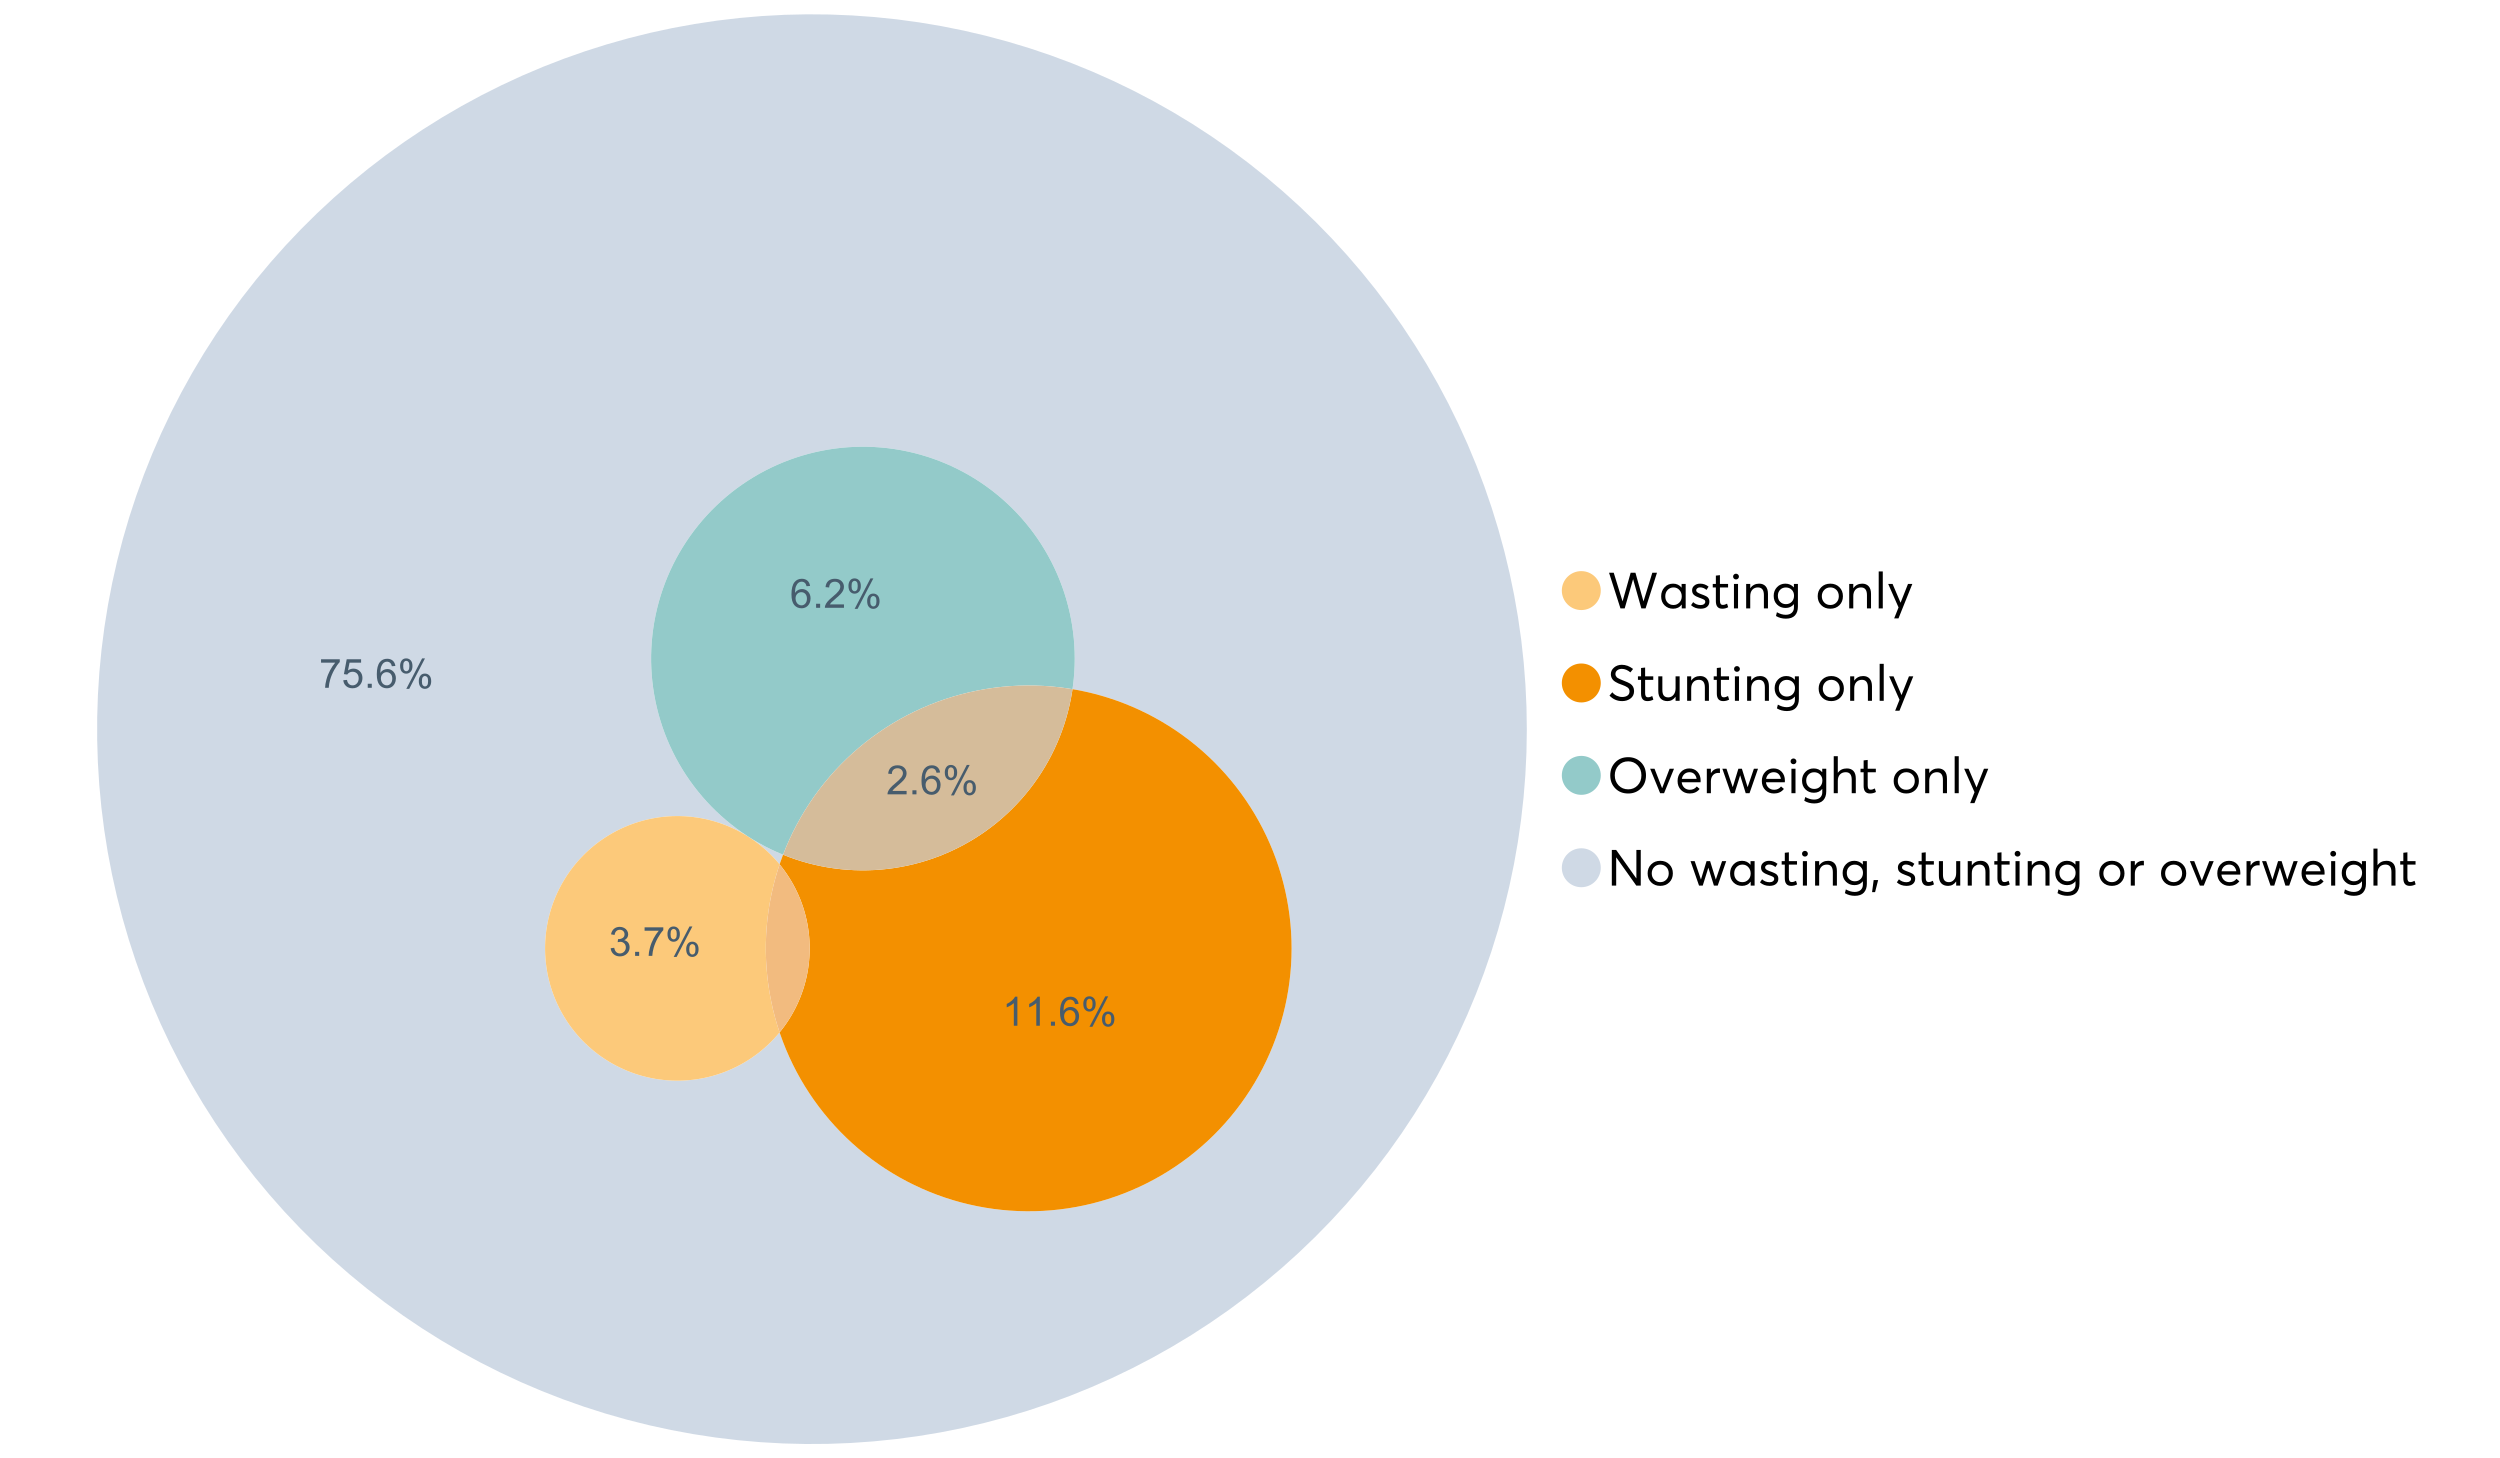 <?xml version="1.0" encoding="UTF-8"?>
<svg xmlns="http://www.w3.org/2000/svg" xmlns:xlink="http://www.w3.org/1999/xlink" width="1234.286pt" height="720pt" viewBox="0 0 1234.286 720" version="1.1">
<defs>
<g>
<symbol overflow="visible" id="glyph0-0">
<path style="stroke:none;" d="M 22.227 -17.613 L 24.531 -17.613 L 18.902 0 L 16.816 0 L 12.75 -14.438 L 12.727 -14.438 L 8.582 0 L 6.5 0 L 0.867 -17.613 L 3.176 -17.613 L 7.516 -3.547 L 7.566 -3.547 L 11.535 -17.613 L 13.891 -17.613 L 17.859 -3.496 L 17.887 -3.496 Z M 22.227 -17.613 "/>
</symbol>
<symbol overflow="visible" id="glyph0-1">
<path style="stroke:none;" d="M 11.285 -12.082 L 13.297 -12.082 L 13.297 0 L 11.359 0 L 11.359 -1.91 L 11.336 -1.91 C 10.309 -0.539 8.902 0.145 7.121 0.148 C 5.41 0.145 3.996 -0.414 2.875 -1.539 C 1.75 -2.66 1.188 -4.133 1.191 -5.953 C 1.188 -7.738 1.746 -9.23 2.863 -10.43 C 3.977 -11.629 5.387 -12.227 7.094 -12.23 C 8.812 -12.227 10.203 -11.574 11.262 -10.27 L 11.285 -10.27 Z M 7.293 -1.688 C 8.414 -1.688 9.371 -2.086 10.168 -2.891 C 10.957 -3.688 11.355 -4.711 11.359 -5.953 C 11.355 -7.191 10.973 -8.234 10.207 -9.09 C 9.438 -9.938 8.473 -10.363 7.316 -10.367 C 6.156 -10.363 5.184 -9.957 4.402 -9.141 C 3.613 -8.32 3.223 -7.258 3.227 -5.953 C 3.223 -4.711 3.598 -3.688 4.352 -2.891 C 5.102 -2.086 6.082 -1.688 7.293 -1.688 Z M 7.293 -1.688 "/>
</symbol>
<symbol overflow="visible" id="glyph0-2">
<path style="stroke:none;" d="M 5.605 0.148 C 3.734 0.145 2.156 -0.43 0.867 -1.586 L 1.91 -3.102 C 2.949 -2.137 4.18 -1.656 5.605 -1.66 C 6.297 -1.656 6.852 -1.816 7.266 -2.133 C 7.68 -2.445 7.887 -2.824 7.887 -3.273 C 7.887 -3.734 7.684 -4.086 7.277 -4.328 C 6.871 -4.566 6.164 -4.859 5.16 -5.211 C 5.09 -5.223 5.039 -5.238 5.012 -5.258 C 3.832 -5.668 2.938 -6.141 2.32 -6.672 C 1.699 -7.199 1.387 -7.969 1.391 -8.98 C 1.387 -9.902 1.762 -10.676 2.516 -11.297 C 3.266 -11.918 4.223 -12.227 5.383 -12.23 C 6.918 -12.227 8.297 -11.73 9.523 -10.742 L 8.484 -9.152 C 7.523 -9.98 6.457 -10.395 5.285 -10.395 C 4.801 -10.395 4.367 -10.262 3.992 -9.996 C 3.609 -9.73 3.422 -9.391 3.422 -8.98 C 3.422 -8.547 3.605 -8.199 3.98 -7.938 C 4.348 -7.668 4.926 -7.387 5.707 -7.094 C 5.836 -7.043 6.078 -6.953 6.434 -6.82 C 6.789 -6.688 7.023 -6.594 7.141 -6.547 C 7.254 -6.492 7.453 -6.406 7.738 -6.285 C 8.016 -6.16 8.207 -6.07 8.309 -6.016 C 8.406 -5.957 8.559 -5.863 8.766 -5.73 C 8.973 -5.598 9.113 -5.48 9.188 -5.383 C 9.262 -5.281 9.359 -5.148 9.488 -4.984 C 9.609 -4.816 9.699 -4.656 9.75 -4.5 C 9.797 -4.344 9.836 -4.16 9.871 -3.953 C 9.902 -3.746 9.918 -3.527 9.922 -3.301 C 9.918 -2.305 9.547 -1.484 8.805 -0.832 C 8.059 -0.18 6.992 0.145 5.605 0.148 Z M 5.605 0.148 "/>
</symbol>
<symbol overflow="visible" id="glyph0-3">
<path style="stroke:none;" d="M 5.332 0.148 C 3.23 0.145 2.18 -1.102 2.184 -3.598 L 2.184 -10.344 L 0.645 -10.344 L 0.645 -12.082 L 2.184 -12.082 L 2.184 -16.199 L 4.191 -16.422 L 4.191 -12.082 L 8.211 -12.082 L 8.211 -10.344 L 4.191 -10.344 L 4.191 -3.895 C 4.188 -3.148 4.301 -2.602 4.527 -2.258 C 4.75 -1.906 5.133 -1.734 5.68 -1.738 C 6.305 -1.734 6.984 -1.941 7.715 -2.355 L 8.262 -0.594 C 7.367 -0.098 6.391 0.145 5.332 0.148 Z M 5.332 0.148 "/>
</symbol>
<symbol overflow="visible" id="glyph0-4">
<path style="stroke:none;" d="M 3.102 -14.312 C 2.684 -14.309 2.34 -14.445 2.07 -14.723 C 1.793 -14.992 1.656 -15.328 1.66 -15.727 C 1.656 -16.121 1.793 -16.453 2.07 -16.73 C 2.34 -17 2.684 -17.137 3.102 -17.141 C 3.492 -17.137 3.832 -16.996 4.117 -16.719 C 4.395 -16.434 4.535 -16.105 4.539 -15.727 C 4.535 -15.328 4.395 -14.992 4.117 -14.723 C 3.832 -14.445 3.492 -14.309 3.102 -14.312 Z M 2.082 0 L 2.082 -12.082 L 4.094 -12.082 L 4.094 0 Z M 2.082 0 "/>
</symbol>
<symbol overflow="visible" id="glyph0-5">
<path style="stroke:none;" d="M 8.336 -12.23 C 9.672 -12.227 10.73 -11.801 11.508 -10.953 C 12.285 -10.098 12.672 -8.836 12.676 -7.168 L 12.676 0 L 10.668 0 L 10.668 -6.598 C 10.664 -9.109 9.68 -10.363 7.715 -10.367 C 6.555 -10.363 5.633 -9.98 4.945 -9.215 C 4.258 -8.445 3.914 -7.383 3.918 -6.027 L 3.918 0 L 1.91 0 L 1.91 -12.082 L 3.918 -12.082 L 3.918 -9.973 L 3.945 -9.973 C 5 -11.477 6.465 -12.227 8.336 -12.23 Z M 8.336 -12.23 "/>
</symbol>
<symbol overflow="visible" id="glyph0-6">
<path style="stroke:none;" d="M 11.09 -12.082 L 13.074 -12.082 L 13.074 -0.918 C 13.07 0.934 12.586 2.391 11.621 3.457 C 10.652 4.523 9.16 5.055 7.145 5.059 C 5.32 5.055 3.684 4.617 2.234 3.746 L 2.703 1.887 C 4.203 2.727 5.652 3.145 7.043 3.148 C 8.348 3.145 9.352 2.812 10.059 2.145 C 10.758 1.473 11.109 0.625 11.113 -0.398 L 11.113 -2.082 L 11.062 -2.082 C 10.055 -0.84 8.688 -0.223 6.969 -0.223 C 5.312 -0.223 3.926 -0.773 2.801 -1.883 C 1.676 -2.988 1.113 -4.43 1.117 -6.203 C 1.113 -7.918 1.664 -9.352 2.766 -10.504 C 3.863 -11.652 5.23 -12.227 6.871 -12.23 C 8.57 -12.227 9.961 -11.617 11.039 -10.395 L 11.09 -10.395 Z M 7.121 -2.109 C 8.324 -2.109 9.301 -2.5 10.047 -3.285 C 10.789 -4.07 11.16 -5.074 11.164 -6.301 C 11.16 -7.488 10.777 -8.461 10.008 -9.215 C 9.238 -9.965 8.273 -10.34 7.121 -10.344 C 5.973 -10.34 5.031 -9.957 4.289 -9.188 C 3.547 -8.418 3.176 -7.445 3.176 -6.277 C 3.176 -5.016 3.555 -4.008 4.316 -3.25 C 5.074 -2.488 6.008 -2.109 7.121 -2.109 Z M 7.121 -2.109 "/>
</symbol>
<symbol overflow="visible" id="glyph0-7">
<path style="stroke:none;" d=""/>
</symbol>
<symbol overflow="visible" id="glyph0-8">
<path style="stroke:none;" d="M 7.418 0.148 C 5.562 0.145 4.055 -0.438 2.898 -1.613 C 1.738 -2.785 1.16 -4.258 1.164 -6.027 C 1.16 -7.797 1.738 -9.273 2.898 -10.457 C 4.055 -11.637 5.562 -12.227 7.418 -12.23 C 9.203 -12.227 10.68 -11.648 11.855 -10.492 C 13.027 -9.332 13.617 -7.844 13.617 -6.027 C 13.617 -4.207 13.027 -2.723 11.855 -1.574 C 10.68 -0.426 9.203 0.145 7.418 0.148 Z M 7.418 -1.688 C 8.59 -1.688 9.578 -2.094 10.383 -2.914 C 11.184 -3.727 11.582 -4.766 11.586 -6.027 C 11.582 -7.297 11.188 -8.34 10.395 -9.152 C 9.598 -9.961 8.605 -10.363 7.418 -10.367 C 6.176 -10.363 5.16 -9.945 4.375 -9.113 C 3.59 -8.277 3.199 -7.25 3.199 -6.027 C 3.199 -4.801 3.59 -3.77 4.375 -2.938 C 5.16 -2.102 6.176 -1.688 7.418 -1.688 Z M 7.418 -1.688 "/>
</symbol>
<symbol overflow="visible" id="glyph0-9">
<path style="stroke:none;" d="M 2.082 0 L 2.082 -18.258 L 4.094 -18.258 L 4.094 0 Z M 2.082 0 "/>
</symbol>
<symbol overflow="visible" id="glyph0-10">
<path style="stroke:none;" d="M 10.344 -12.082 L 12.477 -12.082 L 5.656 4.91 L 3.523 4.91 L 5.68 -0.496 L 0.57 -12.082 L 2.73 -12.082 L 6.648 -2.879 L 6.699 -2.879 Z M 10.344 -12.082 "/>
</symbol>
<symbol overflow="visible" id="glyph0-11">
<path style="stroke:none;" d="M 7.344 0.148 C 4.875 0.145 2.793 -0.762 1.09 -2.578 L 2.48 -4.219 C 3.09 -3.453 3.836 -2.871 4.711 -2.48 C 5.586 -2.082 6.469 -1.887 7.367 -1.887 C 8.453 -1.887 9.328 -2.125 9.984 -2.605 C 10.637 -3.082 10.961 -3.742 10.965 -4.59 C 10.961 -5.051 10.883 -5.449 10.727 -5.781 C 10.566 -6.109 10.297 -6.402 9.922 -6.66 C 9.539 -6.914 9.172 -7.121 8.816 -7.277 C 8.461 -7.434 7.953 -7.637 7.293 -7.887 C 7.176 -7.934 7.086 -7.965 7.02 -7.988 C 6.371 -8.215 5.844 -8.418 5.441 -8.594 C 5.035 -8.766 4.574 -9.008 4.055 -9.324 C 3.531 -9.637 3.125 -9.957 2.84 -10.281 C 2.547 -10.602 2.293 -11.008 2.082 -11.496 C 1.863 -11.984 1.758 -12.523 1.762 -13.121 C 1.758 -14.426 2.277 -15.527 3.324 -16.422 C 4.363 -17.312 5.637 -17.766 7.145 -17.785 C 9.125 -17.781 10.988 -17.098 12.727 -15.727 L 11.41 -14.039 C 10.035 -15.195 8.613 -15.773 7.145 -15.777 C 6.281 -15.773 5.547 -15.547 4.938 -15.094 C 4.324 -14.637 4.02 -14.012 4.02 -13.223 C 4.02 -12.891 4.082 -12.59 4.215 -12.316 C 4.344 -12.043 4.492 -11.816 4.66 -11.645 C 4.824 -11.469 5.117 -11.277 5.531 -11.062 C 5.945 -10.848 6.27 -10.684 6.512 -10.578 C 6.746 -10.469 7.164 -10.301 7.766 -10.07 C 9.578 -9.371 10.777 -8.824 11.359 -8.434 C 12.598 -7.586 13.219 -6.379 13.223 -4.812 C 13.219 -3.254 12.645 -2.039 11.496 -1.164 C 10.348 -0.289 8.961 0.145 7.344 0.148 Z M 7.344 0.148 "/>
</symbol>
<symbol overflow="visible" id="glyph0-12">
<path style="stroke:none;" d="M 10.195 -12.082 L 12.203 -12.082 L 12.203 0 L 10.195 0 L 10.195 -2.008 L 10.172 -2.008 C 9.16 -0.57 7.836 0.145 6.203 0.148 C 4.762 0.145 3.645 -0.27 2.852 -1.102 C 2.055 -1.938 1.656 -3.199 1.66 -4.887 L 1.66 -12.082 L 3.672 -12.082 L 3.672 -5.457 C 3.668 -4.113 3.91 -3.152 4.402 -2.566 C 4.887 -1.98 5.629 -1.688 6.621 -1.688 C 7.613 -1.688 8.457 -2.094 9.152 -2.914 C 9.848 -3.727 10.195 -4.832 10.195 -6.227 Z M 10.195 -12.082 "/>
</symbol>
<symbol overflow="visible" id="glyph0-13">
<path style="stroke:none;" d="M 10.32 0.148 C 7.703 0.145 5.574 -0.699 3.93 -2.395 C 2.285 -4.086 1.465 -6.223 1.465 -8.805 C 1.465 -11.383 2.285 -13.523 3.93 -15.23 C 5.574 -16.93 7.703 -17.781 10.32 -17.785 C 12.828 -17.781 14.922 -16.953 16.594 -15.293 C 18.266 -13.629 19.102 -11.465 19.102 -8.805 C 19.102 -6.156 18.266 -4.004 16.594 -2.344 C 14.922 -0.684 12.828 0.145 10.32 0.148 Z M 10.32 -1.91 C 12.168 -1.91 13.719 -2.559 14.969 -3.855 C 16.215 -5.152 16.84 -6.801 16.844 -8.805 C 16.84 -10.82 16.215 -12.477 14.969 -13.777 C 13.719 -15.074 12.168 -15.727 10.32 -15.727 C 8.383 -15.727 6.797 -15.059 5.555 -13.73 C 4.312 -12.395 3.691 -10.754 3.695 -8.805 C 3.691 -6.852 4.312 -5.215 5.555 -3.895 C 6.797 -2.57 8.383 -1.91 10.32 -1.91 Z M 10.32 -1.91 "/>
</symbol>
<symbol overflow="visible" id="glyph0-14">
<path style="stroke:none;" d="M 10.195 -12.082 L 12.379 -12.082 L 7.465 0 L 5.531 0 L 0.594 -12.082 L 2.754 -12.082 L 6.473 -2.555 L 6.547 -2.555 Z M 10.195 -12.082 "/>
</symbol>
<symbol overflow="visible" id="glyph0-15">
<path style="stroke:none;" d="M 12.551 -6.227 C 12.551 -6.09 12.543 -5.918 12.527 -5.707 L 12.504 -5.406 L 3.199 -5.406 C 3.332 -4.281 3.766 -3.379 4.5 -2.703 C 5.234 -2.023 6.148 -1.688 7.242 -1.688 C 8.648 -1.688 9.781 -2.23 10.641 -3.324 L 12.055 -2.109 C 10.875 -0.605 9.246 0.145 7.168 0.148 C 5.426 0.145 3.992 -0.426 2.863 -1.574 C 1.727 -2.723 1.16 -4.207 1.164 -6.027 C 1.16 -7.828 1.711 -9.312 2.812 -10.48 C 3.914 -11.645 5.289 -12.227 6.945 -12.23 C 8.609 -12.227 9.961 -11.664 11 -10.543 C 12.031 -9.414 12.551 -7.977 12.551 -6.227 Z M 9.402 -9.477 C 8.789 -10.066 8.004 -10.363 7.043 -10.367 C 6.082 -10.363 5.258 -10.07 4.574 -9.488 C 3.887 -8.898 3.453 -8.094 3.273 -7.07 L 10.566 -7.07 C 10.398 -8.074 10.012 -8.875 9.402 -9.477 Z M 9.402 -9.477 "/>
</symbol>
<symbol overflow="visible" id="glyph0-16">
<path style="stroke:none;" d="M 7.887 -12.23 C 8.137 -12.227 8.301 -12.219 8.383 -12.203 L 8.383 -9.973 C 8.02 -10.004 7.754 -10.02 7.59 -10.02 C 6.461 -10.02 5.57 -9.629 4.91 -8.855 C 4.246 -8.074 3.914 -7.066 3.918 -5.828 L 3.918 0 L 1.91 0 L 1.91 -12.082 L 3.918 -12.082 L 3.918 -9.945 L 3.945 -9.945 C 4.883 -11.465 6.199 -12.227 7.887 -12.23 Z M 7.887 -12.23 "/>
</symbol>
<symbol overflow="visible" id="glyph0-17">
<path style="stroke:none;" d="M 16.297 -12.082 L 18.332 -12.082 L 14.141 0 L 12.254 0 L 9.523 -8.805 L 9.5 -8.805 L 6.746 0 L 4.91 0 L 0.719 -12.082 L 2.754 -12.082 L 5.828 -3.051 L 5.879 -3.051 L 8.633 -12.082 L 10.367 -12.082 L 13.172 -3.051 L 13.223 -3.051 Z M 16.297 -12.082 "/>
</symbol>
<symbol overflow="visible" id="glyph0-18">
<path style="stroke:none;" d="M 8.41 -12.23 C 9.777 -12.227 10.852 -11.812 11.633 -10.988 C 12.406 -10.16 12.797 -8.914 12.801 -7.242 L 12.801 0 L 10.789 0 L 10.789 -6.672 C 10.785 -9.133 9.805 -10.363 7.84 -10.367 C 6.629 -10.363 5.672 -9.984 4.973 -9.227 C 4.266 -8.465 3.914 -7.414 3.918 -6.078 L 3.918 0 L 1.91 0 L 1.91 -18.258 L 3.918 -18.258 L 3.918 -10.098 L 3.969 -10.098 C 4.973 -11.516 6.453 -12.227 8.41 -12.23 Z M 8.41 -12.23 "/>
</symbol>
<symbol overflow="visible" id="glyph0-19">
<path style="stroke:none;" d="M 14.363 -17.613 L 16.52 -17.613 L 16.52 0 L 14.312 0 L 4.441 -13.891 L 4.391 -13.891 L 4.391 0 L 2.234 0 L 2.234 -17.613 L 4.367 -17.613 L 14.312 -3.57 L 14.363 -3.57 Z M 14.363 -17.613 "/>
</symbol>
<symbol overflow="visible" id="glyph0-20">
<path style="stroke:none;" d="M 0.793 3.227 L 1.586 -2.73 L 3.797 -2.73 L 2.281 3.227 Z M 0.793 3.227 "/>
</symbol>
<symbol overflow="visible" id="glyph1-0">
<path style="stroke:none;" d="M 10.039 -1.684 L 10.039 0 L 0.605 0 C 0.59 -0.422 0.66 -0.828 0.809 -1.219 C 1.047 -1.859 1.43 -2.488 1.961 -3.113 C 2.488 -3.734 3.254 -4.457 4.254 -5.277 C 5.805 -6.547 6.852 -7.555 7.398 -8.301 C 7.941 -9.043 8.215 -9.746 8.219 -10.41 C 8.215 -11.102 7.965 -11.688 7.473 -12.168 C 6.973 -12.641 6.328 -12.879 5.531 -12.883 C 4.688 -12.879 4.012 -12.625 3.504 -12.121 C 2.996 -11.613 2.738 -10.914 2.738 -10.02 L 0.934 -10.207 C 1.055 -11.551 1.52 -12.574 2.328 -13.277 C 3.129 -13.98 4.211 -14.332 5.57 -14.336 C 6.938 -14.332 8.02 -13.953 8.82 -13.195 C 9.617 -12.434 10.02 -11.492 10.02 -10.371 C 10.02 -9.801 9.902 -9.238 9.668 -8.688 C 9.434 -8.133 9.047 -7.551 8.508 -6.941 C 7.965 -6.328 7.062 -5.492 5.805 -4.43 C 4.75 -3.547 4.074 -2.945 3.777 -2.633 C 3.477 -2.312 3.23 -1.996 3.039 -1.684 Z M 10.039 -1.684 "/>
</symbol>
<symbol overflow="visible" id="glyph1-1">
<path style="stroke:none;" d="M 1.812 0 L 1.812 -1.996 L 3.809 -1.996 L 3.809 0 Z M 1.812 0 "/>
</symbol>
<symbol overflow="visible" id="glyph1-2">
<path style="stroke:none;" d="M 9.922 -10.781 L 8.18 -10.645 C 8.023 -11.328 7.801 -11.828 7.52 -12.145 C 7.043 -12.641 6.461 -12.891 5.766 -12.895 C 5.203 -12.891 4.711 -12.734 4.293 -12.426 C 3.742 -12.023 3.309 -11.438 2.988 -10.664 C 2.668 -9.891 2.5 -8.789 2.492 -7.363 C 2.91 -8.004 3.426 -8.48 4.039 -8.793 C 4.648 -9.102 5.289 -9.258 5.961 -9.262 C 7.125 -9.258 8.121 -8.828 8.941 -7.969 C 9.762 -7.109 10.172 -5.996 10.176 -4.637 C 10.172 -3.738 9.98 -2.906 9.598 -2.137 C 9.211 -1.367 8.68 -0.777 8.004 -0.371 C 7.328 0.039 6.562 0.238 5.707 0.242 C 4.246 0.238 3.055 -0.293 2.133 -1.367 C 1.211 -2.438 0.75 -4.211 0.75 -6.68 C 0.75 -9.438 1.258 -11.441 2.277 -12.699 C 3.164 -13.785 4.363 -14.332 5.871 -14.336 C 6.996 -14.332 7.914 -14.016 8.633 -13.391 C 9.348 -12.758 9.777 -11.891 9.922 -10.781 Z M 2.766 -4.625 C 2.766 -4.016 2.891 -3.438 3.148 -2.891 C 3.402 -2.336 3.762 -1.918 4.227 -1.633 C 4.684 -1.34 5.168 -1.195 5.676 -1.199 C 6.414 -1.195 7.051 -1.492 7.586 -2.094 C 8.117 -2.688 8.383 -3.5 8.387 -4.527 C 8.383 -5.512 8.121 -6.289 7.598 -6.859 C 7.07 -7.426 6.406 -7.711 5.609 -7.711 C 4.812 -7.711 4.141 -7.426 3.594 -6.859 C 3.039 -6.289 2.766 -5.543 2.766 -4.625 Z M 2.766 -4.625 "/>
</symbol>
<symbol overflow="visible" id="glyph1-3">
<path style="stroke:none;" d="M 1.16 -10.848 C 1.16 -11.863 1.414 -12.73 1.93 -13.449 C 2.438 -14.16 3.184 -14.52 4.16 -14.52 C 5.055 -14.52 5.793 -14.199 6.383 -13.559 C 6.969 -12.918 7.266 -11.977 7.266 -10.742 C 7.266 -9.531 6.969 -8.602 6.375 -7.949 C 5.781 -7.297 5.047 -6.973 4.18 -6.973 C 3.312 -6.973 2.594 -7.293 2.02 -7.938 C 1.445 -8.578 1.16 -9.547 1.16 -10.848 Z M 4.207 -13.312 C 3.77 -13.312 3.406 -13.121 3.121 -12.746 C 2.828 -12.367 2.684 -11.676 2.688 -10.672 C 2.684 -9.754 2.828 -9.109 3.125 -8.738 C 3.414 -8.363 3.777 -8.18 4.207 -8.18 C 4.648 -8.18 5.012 -8.367 5.301 -8.742 C 5.586 -9.117 5.73 -9.805 5.734 -10.809 C 5.73 -11.727 5.586 -12.375 5.297 -12.75 C 5.004 -13.125 4.641 -13.312 4.207 -13.312 Z M 4.215 0.527 L 12.027 -14.52 L 13.449 -14.52 L 5.668 0.527 Z M 10.391 -3.352 C 10.387 -4.375 10.645 -5.242 11.16 -5.953 C 11.672 -6.664 12.418 -7.02 13.398 -7.02 C 14.293 -7.02 15.035 -6.699 15.625 -6.059 C 16.211 -5.418 16.504 -4.477 16.508 -3.242 C 16.504 -2.031 16.207 -1.102 15.613 -0.449 C 15.016 0.203 14.281 0.527 13.41 0.527 C 12.543 0.527 11.824 0.207 11.25 -0.441 C 10.676 -1.082 10.387 -2.055 10.391 -3.352 Z M 13.449 -5.812 C 13.004 -5.812 12.641 -5.621 12.352 -5.246 C 12.062 -4.867 11.918 -4.18 11.918 -3.176 C 11.918 -2.266 12.062 -1.621 12.355 -1.246 C 12.648 -0.867 13.008 -0.68 13.438 -0.684 C 13.883 -0.68 14.254 -0.867 14.543 -1.246 C 14.832 -1.621 14.977 -2.309 14.977 -3.312 C 14.977 -4.23 14.828 -4.879 14.539 -5.254 C 14.242 -5.625 13.879 -5.812 13.449 -5.812 Z M 13.449 -5.812 "/>
</symbol>
<symbol overflow="visible" id="glyph1-4">
<path style="stroke:none;" d="M 0.945 -12.406 L 0.945 -14.09 L 10.188 -14.09 L 10.188 -12.727 C 9.277 -11.758 8.375 -10.473 7.484 -8.871 C 6.586 -7.266 5.898 -5.617 5.414 -3.926 C 5.062 -2.73 4.836 -1.422 4.742 0 L 2.941 0 C 2.957 -1.121 3.176 -2.477 3.602 -4.07 C 4.02 -5.66 4.625 -7.195 5.418 -8.672 C 6.203 -10.148 7.043 -11.391 7.938 -12.406 Z M 0.945 -12.406 "/>
</symbol>
<symbol overflow="visible" id="glyph1-5">
<path style="stroke:none;" d="M 0.828 -3.738 L 2.668 -3.895 C 2.801 -2.996 3.117 -2.324 3.617 -1.875 C 4.109 -1.422 4.711 -1.195 5.414 -1.199 C 6.258 -1.195 6.969 -1.512 7.555 -2.152 C 8.137 -2.785 8.43 -3.629 8.434 -4.684 C 8.43 -5.68 8.148 -6.469 7.59 -7.051 C 7.027 -7.625 6.293 -7.914 5.387 -7.918 C 4.816 -7.914 4.309 -7.785 3.855 -7.531 C 3.402 -7.273 3.043 -6.941 2.785 -6.535 L 1.141 -6.75 L 2.523 -14.082 L 9.621 -14.082 L 9.621 -12.406 L 3.926 -12.406 L 3.156 -8.57 C 4.012 -9.164 4.91 -9.461 5.852 -9.465 C 7.098 -9.461 8.148 -9.031 9.008 -8.168 C 9.859 -7.305 10.289 -6.195 10.293 -4.84 C 10.289 -3.547 9.914 -2.43 9.164 -1.488 C 8.246 -0.336 6.996 0.238 5.414 0.242 C 4.117 0.238 3.055 -0.121 2.234 -0.848 C 1.41 -1.57 0.941 -2.535 0.828 -3.738 Z M 0.828 -3.738 "/>
</symbol>
<symbol overflow="visible" id="glyph1-6">
<path style="stroke:none;" d="M 0.836 -3.77 L 2.59 -4.004 C 2.789 -3.004 3.129 -2.289 3.617 -1.855 C 4.098 -1.414 4.688 -1.195 5.387 -1.199 C 6.207 -1.195 6.902 -1.48 7.473 -2.055 C 8.039 -2.621 8.324 -3.328 8.328 -4.18 C 8.324 -4.98 8.062 -5.645 7.539 -6.168 C 7.012 -6.688 6.344 -6.949 5.531 -6.953 C 5.199 -6.949 4.785 -6.883 4.293 -6.758 L 4.488 -8.297 C 4.605 -8.281 4.699 -8.273 4.773 -8.277 C 5.516 -8.273 6.188 -8.469 6.785 -8.859 C 7.383 -9.25 7.68 -9.852 7.684 -10.664 C 7.68 -11.305 7.465 -11.836 7.031 -12.262 C 6.594 -12.68 6.031 -12.891 5.348 -12.895 C 4.664 -12.891 4.094 -12.676 3.641 -12.25 C 3.184 -11.82 2.895 -11.18 2.766 -10.324 L 1.012 -10.633 C 1.227 -11.809 1.715 -12.719 2.473 -13.367 C 3.23 -14.008 4.176 -14.332 5.309 -14.336 C 6.086 -14.332 6.801 -14.164 7.457 -13.832 C 8.109 -13.496 8.609 -13.039 8.961 -12.465 C 9.305 -11.883 9.48 -11.27 9.484 -10.625 C 9.48 -10.004 9.316 -9.441 8.988 -8.938 C 8.656 -8.43 8.164 -8.027 7.52 -7.73 C 8.359 -7.535 9.016 -7.133 9.484 -6.52 C 9.949 -5.906 10.184 -5.137 10.188 -4.215 C 10.184 -2.965 9.73 -1.91 8.824 -1.047 C 7.914 -0.18 6.762 0.25 5.375 0.254 C 4.117 0.25 3.078 -0.121 2.254 -0.867 C 1.422 -1.613 0.949 -2.578 0.836 -3.77 Z M 0.836 -3.77 "/>
</symbol>
<symbol overflow="visible" id="glyph1-7">
<path style="stroke:none;" d="M 7.43 0 L 5.676 0 L 5.676 -11.172 C 5.25 -10.766 4.695 -10.363 4.016 -9.961 C 3.328 -9.559 2.715 -9.258 2.172 -9.059 L 2.172 -10.75 C 3.148 -11.207 4.004 -11.766 4.742 -12.426 C 5.473 -13.078 5.992 -13.715 6.301 -14.336 L 7.43 -14.336 Z M 7.43 0 "/>
</symbol>
</g>
</defs>
<g id="surface55678">
<path style=" stroke:none;fill-rule:nonzero;fill:rgb(98.824%,78.824%,47.843%);fill-opacity:1;" d="M 790.324 291.582 C 790.324 296.891 786.02 301.195 780.711 301.195 C 775.398 301.195 771.094 296.891 771.094 291.582 C 771.094 286.273 775.398 281.969 780.711 281.969 C 786.02 281.969 790.324 286.273 790.324 291.582 "/>
<g style="fill:rgb(0%,0%,0%);fill-opacity:1;">
  <use xlink:href="#glyph0-0" x="793.543" y="300.387"/>
  <use xlink:href="#glyph0-1" x="818.944" y="300.387"/>
  <use xlink:href="#glyph0-2" x="834.026" y="300.387"/>
  <use xlink:href="#glyph0-3" x="844.965" y="300.387"/>
  <use xlink:href="#glyph0-4" x="853.994" y="300.387"/>
  <use xlink:href="#glyph0-5" x="860.195" y="300.387"/>
  <use xlink:href="#glyph0-6" x="874.583" y="300.387"/>
  <use xlink:href="#glyph0-7" x="889.441" y="300.387"/>
  <use xlink:href="#glyph0-8" x="896.263" y="300.387"/>
  <use xlink:href="#glyph0-5" x="911.072" y="300.387"/>
  <use xlink:href="#glyph0-9" x="925.459" y="300.387"/>
  <use xlink:href="#glyph0-10" x="931.66" y="300.387"/>
</g>
<path style=" stroke:none;fill-rule:nonzero;fill:rgb(95.294%,56.471%,0%);fill-opacity:1;" d="M 790.324 337.195 C 790.324 342.504 786.02 346.809 780.711 346.809 C 775.398 346.809 771.094 342.504 771.094 337.195 C 771.094 331.883 775.398 327.578 780.711 327.578 C 786.02 327.578 790.324 331.883 790.324 337.195 "/>
<g style="fill:rgb(0%,0%,0%);fill-opacity:1;">
  <use xlink:href="#glyph0-11" x="793.543" y="346"/>
  <use xlink:href="#glyph0-3" x="808.029" y="346"/>
  <use xlink:href="#glyph0-12" x="817.059" y="346"/>
  <use xlink:href="#glyph0-5" x="831.049" y="346"/>
  <use xlink:href="#glyph0-3" x="845.436" y="346"/>
  <use xlink:href="#glyph0-4" x="854.465" y="346"/>
  <use xlink:href="#glyph0-5" x="860.667" y="346"/>
  <use xlink:href="#glyph0-6" x="875.054" y="346"/>
  <use xlink:href="#glyph0-7" x="889.913" y="346"/>
  <use xlink:href="#glyph0-8" x="896.734" y="346"/>
  <use xlink:href="#glyph0-5" x="911.543" y="346"/>
  <use xlink:href="#glyph0-9" x="925.93" y="346"/>
  <use xlink:href="#glyph0-10" x="932.132" y="346"/>
</g>
<path style=" stroke:none;fill-rule:nonzero;fill:rgb(57.647%,79.216%,78.824%);fill-opacity:1;" d="M 790.324 382.805 C 790.324 388.117 786.02 392.422 780.711 392.422 C 775.398 392.422 771.094 388.117 771.094 382.805 C 771.094 377.496 775.398 373.191 780.711 373.191 C 786.02 373.191 790.324 377.496 790.324 382.805 "/>
<g style="fill:rgb(0%,0%,0%);fill-opacity:1;">
  <use xlink:href="#glyph0-13" x="793.543" y="391.613"/>
  <use xlink:href="#glyph0-14" x="814.107" y="391.613"/>
  <use xlink:href="#glyph0-15" x="827.08" y="391.613"/>
  <use xlink:href="#glyph0-16" x="840.773" y="391.613"/>
  <use xlink:href="#glyph0-17" x="849.628" y="391.613"/>
  <use xlink:href="#glyph0-15" x="868.679" y="391.613"/>
  <use xlink:href="#glyph0-4" x="882.372" y="391.613"/>
  <use xlink:href="#glyph0-6" x="888.573" y="391.613"/>
  <use xlink:href="#glyph0-18" x="903.432" y="391.613"/>
  <use xlink:href="#glyph0-3" x="917.918" y="391.613"/>
  <use xlink:href="#glyph0-7" x="926.947" y="391.613"/>
  <use xlink:href="#glyph0-8" x="933.769" y="391.613"/>
  <use xlink:href="#glyph0-5" x="948.578" y="391.613"/>
  <use xlink:href="#glyph0-9" x="962.965" y="391.613"/>
  <use xlink:href="#glyph0-10" x="969.166" y="391.613"/>
</g>
<path style=" stroke:none;fill-rule:nonzero;fill:rgb(81.176%,85.098%,89.804%);fill-opacity:1;" d="M 790.324 428.418 C 790.324 433.727 786.02 438.031 780.711 438.031 C 775.398 438.031 771.094 433.727 771.094 428.418 C 771.094 423.109 775.398 418.805 780.711 418.805 C 786.02 418.805 790.324 423.109 790.324 428.418 "/>
<g style="fill:rgb(0%,0%,0%);fill-opacity:1;">
  <use xlink:href="#glyph0-19" x="793.543" y="437.223"/>
  <use xlink:href="#glyph0-8" x="812.296" y="437.223"/>
  <use xlink:href="#glyph0-7" x="827.105" y="437.223"/>
  <use xlink:href="#glyph0-17" x="833.926" y="437.223"/>
  <use xlink:href="#glyph0-1" x="852.977" y="437.223"/>
  <use xlink:href="#glyph0-2" x="868.059" y="437.223"/>
  <use xlink:href="#glyph0-3" x="878.998" y="437.223"/>
  <use xlink:href="#glyph0-4" x="888.027" y="437.223"/>
  <use xlink:href="#glyph0-5" x="894.229" y="437.223"/>
  <use xlink:href="#glyph0-6" x="908.616" y="437.223"/>
  <use xlink:href="#glyph0-20" x="923.474" y="437.223"/>
  <use xlink:href="#glyph0-7" x="928.808" y="437.223"/>
  <use xlink:href="#glyph0-2" x="935.629" y="437.223"/>
  <use xlink:href="#glyph0-3" x="946.568" y="437.223"/>
  <use xlink:href="#glyph0-12" x="955.598" y="437.223"/>
  <use xlink:href="#glyph0-5" x="969.588" y="437.223"/>
  <use xlink:href="#glyph0-3" x="983.975" y="437.223"/>
  <use xlink:href="#glyph0-4" x="993.004" y="437.223"/>
  <use xlink:href="#glyph0-5" x="999.206" y="437.223"/>
  <use xlink:href="#glyph0-6" x="1013.593" y="437.223"/>
  <use xlink:href="#glyph0-7" x="1028.452" y="437.223"/>
  <use xlink:href="#glyph0-8" x="1035.273" y="437.223"/>
  <use xlink:href="#glyph0-16" x="1050.082" y="437.223"/>
  <use xlink:href="#glyph0-7" x="1058.938" y="437.223"/>
  <use xlink:href="#glyph0-8" x="1065.759" y="437.223"/>
  <use xlink:href="#glyph0-14" x="1080.568" y="437.223"/>
  <use xlink:href="#glyph0-15" x="1093.541" y="437.223"/>
  <use xlink:href="#glyph0-16" x="1107.234" y="437.223"/>
  <use xlink:href="#glyph0-17" x="1116.09" y="437.223"/>
  <use xlink:href="#glyph0-15" x="1135.14" y="437.223"/>
  <use xlink:href="#glyph0-4" x="1148.833" y="437.223"/>
  <use xlink:href="#glyph0-6" x="1155.034" y="437.223"/>
  <use xlink:href="#glyph0-18" x="1169.893" y="437.223"/>
  <use xlink:href="#glyph0-3" x="1184.379" y="437.223"/>
</g>
<path style=" stroke:none;fill-rule:nonzero;fill:rgb(81.176%,85.098%,89.804%);fill-opacity:1;" d="M 408.914 712.852 L 420.051 712.422 L 431.164 711.641 L 442.25 710.508 L 453.297 709.027 L 464.289 707.199 L 475.215 705.023 L 486.07 702.504 L 496.84 699.645 L 507.516 696.445 L 518.082 692.91 L 528.535 689.047 L 538.859 684.852 L 549.043 680.332 L 559.082 675.496 L 568.965 670.344 L 578.676 664.883 L 588.215 659.121 L 597.562 653.055 L 606.715 646.703 L 615.664 640.059 L 624.398 633.141 L 632.91 625.949 L 641.191 618.492 L 649.23 610.773 L 657.023 602.809 L 664.559 594.602 L 671.836 586.16 L 678.84 577.496 L 685.566 568.613 L 692.012 559.52 L 698.164 550.23 L 704.02 540.75 L 709.574 531.09 L 714.824 521.262 L 719.758 511.27 L 724.375 501.129 L 728.668 490.844 L 732.637 480.43 L 736.273 469.898 L 739.574 459.254 L 742.539 448.516 L 745.164 437.684 L 747.441 426.777 L 749.379 415.805 L 750.965 404.773 L 752.207 393.699 L 753.094 382.59 L 753.633 371.461 L 753.816 360.32 L 753.652 349.176 L 753.133 338.047 L 752.266 326.938 L 751.047 315.859 L 749.48 304.828 L 747.562 293.852 L 745.301 282.941 L 742.699 272.105 L 739.754 261.359 L 736.469 250.711 L 732.852 240.168 L 728.906 229.75 L 724.629 219.457 L 720.031 209.309 L 715.113 199.309 L 709.887 189.469 L 704.348 179.797 L 698.508 170.309 L 692.371 161.008 L 685.945 151.902 L 679.234 143.008 L 672.242 134.328 L 664.984 125.875 L 657.461 117.656 L 649.684 109.676 L 641.656 101.945 L 633.391 94.473 L 624.895 87.266 L 616.172 80.328 L 607.234 73.672 L 598.094 67.301 L 588.754 61.219 L 579.23 55.438 L 569.527 49.961 L 559.652 44.789 L 549.625 39.934 L 539.445 35.398 L 529.129 31.188 L 518.688 27.301 L 508.125 23.746 L 497.457 20.531 L 486.691 17.648 L 475.84 15.113 L 464.914 12.918 L 453.926 11.07 L 442.887 9.566 L 431.801 8.418 L 420.688 7.617 L 409.555 7.164 L 398.41 7.066 L 387.27 7.32 L 376.145 7.926 L 365.043 8.883 L 353.977 10.188 L 342.957 11.844 L 331.992 13.848 L 321.102 16.191 L 310.285 18.883 L 299.562 21.914 L 288.941 25.281 L 278.43 28.98 L 268.039 33.012 L 257.785 37.367 L 247.672 42.047 L 237.711 47.039 L 227.91 52.348 L 218.285 57.961 L 208.84 63.875 L 199.59 70.086 L 190.535 76.582 L 181.695 83.367 L 173.07 90.422 L 164.676 97.75 L 156.512 105.336 L 148.598 113.176 L 140.93 121.266 L 133.523 129.59 L 126.383 138.145 L 119.516 146.918 L 112.93 155.906 L 106.629 165.102 L 100.625 174.484 L 94.918 184.059 L 89.516 193.805 L 84.422 203.715 L 79.648 213.785 L 75.191 223.996 L 71.062 234.348 L 67.258 244.82 L 63.789 255.41 L 60.656 266.102 L 57.859 276.891 L 55.406 287.762 L 53.301 298.703 L 51.539 309.707 L 50.125 320.758 L 49.059 331.852 L 48.348 342.973 L 47.984 354.109 L 47.977 365.254 L 48.316 376.391 L 49.008 387.512 L 50.055 398.605 L 51.445 409.66 L 53.188 420.668 L 55.277 431.613 L 57.711 442.488 L 60.484 453.281 L 63.602 463.98 L 67.051 474.574 L 70.832 485.055 L 74.945 495.414 L 79.383 505.633 L 84.141 515.711 L 89.215 525.633 L 94.598 535.387 L 100.289 544.969 L 106.277 554.367 L 112.559 563.57 L 119.129 572.57 L 125.98 581.359 L 133.105 589.926 L 140.496 598.266 L 148.148 606.367 L 156.051 614.223 L 164.199 621.824 L 172.582 629.164 L 181.195 636.238 L 190.023 643.035 L 199.062 649.551 L 208.305 655.777 L 217.738 661.707 L 227.355 667.34 L 237.145 672.664 L 247.094 677.676 L 257.199 682.375 L 267.449 686.75 L 277.832 690.797 L 288.336 694.516 L 298.949 697.902 L 309.668 700.953 L 320.477 703.66 L 331.367 706.027 L 342.324 708.051 L 353.34 709.727 L 364.406 711.051 L 375.504 712.027 L 386.633 712.652 L 397.77 712.926 Z M 502.648 597.914 L 498.555 597.684 L 494.473 597.324 L 490.406 596.84 L 486.352 596.223 L 482.324 595.477 L 478.32 594.609 L 474.344 593.613 L 470.402 592.492 L 466.5 591.246 L 462.637 589.879 L 458.816 588.387 L 455.047 586.777 L 451.332 585.051 L 447.672 583.207 L 444.074 581.25 L 440.535 579.18 L 437.066 577 L 433.668 574.707 L 430.344 572.312 L 427.098 569.812 L 423.93 567.211 L 420.848 564.512 L 417.852 561.715 L 414.945 558.828 L 412.129 555.848 L 409.414 552.781 L 406.793 549.629 L 404.273 546.398 L 401.855 543.09 L 399.547 539.703 L 397.344 536.25 L 395.25 532.727 L 393.27 529.137 L 391.406 525.488 L 389.656 521.781 L 388.023 518.023 L 386.512 514.215 L 385.121 510.359 L 384.902 509.688 L 384.582 510.086 L 383.234 511.648 L 381.84 513.168 L 380.398 514.641 L 378.91 516.066 L 377.375 517.449 L 375.801 518.781 L 374.184 520.059 L 372.527 521.289 L 370.832 522.465 L 369.102 523.59 L 367.34 524.656 L 365.539 525.664 L 363.711 526.621 L 361.855 527.516 L 359.969 528.352 L 358.059 529.125 L 356.125 529.844 L 354.168 530.496 L 352.191 531.09 L 350.199 531.617 L 348.188 532.086 L 346.168 532.488 L 344.133 532.824 L 342.09 533.098 L 340.035 533.309 L 337.98 533.453 L 335.918 533.531 L 333.855 533.547 L 331.793 533.496 L 329.734 533.379 L 327.68 533.199 L 325.633 532.953 L 323.594 532.645 L 321.566 532.27 L 319.551 531.832 L 317.551 531.332 L 315.566 530.766 L 313.602 530.141 L 311.656 529.449 L 309.734 528.703 L 307.84 527.891 L 305.969 527.023 L 304.125 526.094 L 302.312 525.109 L 300.535 524.066 L 298.789 522.969 L 297.078 521.816 L 295.406 520.609 L 293.77 519.352 L 292.176 518.043 L 290.625 516.684 L 289.117 515.277 L 287.652 513.824 L 286.238 512.324 L 284.871 510.781 L 283.551 509.195 L 282.285 507.57 L 281.066 505.902 L 279.906 504.199 L 278.797 502.461 L 277.742 500.688 L 276.746 498.883 L 275.809 497.047 L 274.926 495.18 L 274.105 493.289 L 273.344 491.371 L 272.645 489.434 L 272.004 487.469 L 271.43 485.492 L 270.914 483.492 L 270.465 481.48 L 270.078 479.453 L 269.758 477.418 L 269.5 475.371 L 269.305 473.316 L 269.176 471.258 L 269.113 469.199 L 269.117 467.137 L 269.184 465.074 L 269.312 463.016 L 269.512 460.961 L 269.773 458.918 L 270.098 456.879 L 270.488 454.855 L 270.941 452.844 L 271.461 450.848 L 272.039 448.867 L 272.684 446.906 L 273.387 444.969 L 274.152 443.055 L 274.977 441.164 L 275.859 439.301 L 276.801 437.465 L 277.801 435.66 L 278.859 433.891 L 279.969 432.152 L 281.137 430.453 L 282.355 428.789 L 283.625 427.164 L 284.945 425.578 L 286.316 424.039 L 287.738 422.543 L 289.203 421.09 L 290.711 419.688 L 292.266 418.332 L 293.863 417.023 L 295.5 415.77 L 297.176 414.566 L 298.887 413.418 L 300.637 412.324 L 302.418 411.285 L 304.23 410.301 L 306.074 409.379 L 307.945 408.512 L 309.844 407.703 L 311.766 406.957 L 313.711 406.273 L 315.68 405.652 L 317.664 405.09 L 319.664 404.594 L 321.68 404.156 L 323.711 403.789 L 325.75 403.48 L 327.797 403.238 L 329.852 403.062 L 331.91 402.949 L 333.973 402.902 L 336.035 402.922 L 338.098 403.004 L 340.152 403.152 L 342.207 403.367 L 344.25 403.645 L 346.281 403.984 L 348.305 404.391 L 350.312 404.863 L 352.305 405.395 L 354.281 405.992 L 356.234 406.648 L 358.168 407.367 L 360.078 408.148 L 361.961 408.988 L 363.816 409.887 L 365.645 410.844 L 367.441 411.855 L 369.203 412.926 L 370.934 414.051 L 372.625 415.23 L 374.277 416.461 L 375.891 417.746 L 377.465 419.082 L 378.996 420.465 L 380.48 421.895 L 381.922 423.371 L 383.312 424.895 L 384.656 426.457 L 384.902 426.766 L 385.195 425.867 L 386.594 422.016 L 386.609 421.984 L 386.496 421.941 L 383.461 420.645 L 380.469 419.254 L 377.52 417.77 L 374.617 416.191 L 371.77 414.523 L 368.973 412.766 L 366.234 410.922 L 363.555 408.988 L 360.941 406.977 L 358.391 404.879 L 355.906 402.703 L 353.492 400.453 L 351.148 398.125 L 348.883 395.723 L 346.691 393.254 L 344.582 390.715 L 342.551 388.109 L 340.602 385.445 L 338.742 382.719 L 336.969 379.934 L 335.281 377.094 L 333.688 374.203 L 332.184 371.262 L 330.773 368.277 L 329.457 365.25 L 328.238 362.18 L 327.117 359.074 L 326.098 355.934 L 325.172 352.766 L 324.352 349.566 L 323.629 346.344 L 323.012 343.102 L 322.496 339.84 L 322.082 336.562 L 321.773 333.277 L 321.566 329.98 L 321.465 326.68 L 321.469 323.379 L 321.578 320.078 L 321.789 316.785 L 322.102 313.496 L 322.523 310.223 L 323.043 306.961 L 323.668 303.719 L 324.395 300.5 L 325.223 297.305 L 326.152 294.133 L 327.18 290.996 L 328.309 287.895 L 329.531 284.828 L 330.852 281.801 L 332.266 278.816 L 333.773 275.879 L 335.375 272.992 L 337.066 270.156 L 338.848 267.375 L 340.711 264.652 L 342.664 261.988 L 344.699 259.387 L 346.816 256.852 L 349.008 254.387 L 351.281 251.988 L 353.629 249.668 L 356.047 247.418 L 358.535 245.246 L 361.09 243.156 L 363.707 241.148 L 366.391 239.223 L 369.133 237.383 L 371.93 235.629 L 374.781 233.965 L 377.688 232.395 L 380.637 230.914 L 383.633 229.527 L 386.672 228.238 L 389.75 227.043 L 392.867 225.945 L 396.012 224.949 L 399.191 224.051 L 402.395 223.254 L 405.621 222.559 L 408.871 221.965 L 412.137 221.473 L 415.414 221.086 L 418.703 220.805 L 422 220.625 L 425.301 220.551 L 428.605 220.578 L 431.902 220.711 L 435.195 220.949 L 438.48 221.289 L 441.754 221.734 L 445.008 222.281 L 448.246 222.934 L 451.461 223.684 L 454.648 224.539 L 457.812 225.492 L 460.941 226.543 L 464.035 227.695 L 467.094 228.945 L 470.109 230.289 L 473.078 231.727 L 476.004 233.258 L 478.879 234.883 L 481.703 236.594 L 484.469 238.398 L 487.18 240.285 L 489.828 242.258 L 492.41 244.312 L 494.93 246.449 L 497.379 248.664 L 499.758 250.953 L 502.062 253.316 L 504.289 255.754 L 506.441 258.258 L 508.512 260.828 L 510.5 263.465 L 512.406 266.164 L 514.223 268.918 L 515.953 271.73 L 517.594 274.598 L 519.145 277.512 L 520.602 280.473 L 521.965 283.48 L 523.23 286.531 L 524.398 289.617 L 525.473 292.742 L 526.445 295.898 L 527.316 299.082 L 528.09 302.293 L 528.758 305.523 L 529.328 308.777 L 529.789 312.047 L 530.152 315.328 L 530.41 318.621 L 530.562 321.918 L 530.613 325.219 L 530.559 328.52 L 530.398 331.82 L 530.133 335.109 L 529.766 338.391 L 529.5 340.258 L 531.438 340.586 L 535.453 341.391 L 539.445 342.324 L 543.402 343.383 L 547.328 344.566 L 551.211 345.875 L 555.051 347.305 L 558.844 348.852 L 562.59 350.52 L 566.277 352.305 L 569.906 354.207 L 573.477 356.223 L 576.98 358.348 L 580.414 360.586 L 583.773 362.93 L 587.062 365.375 L 590.27 367.926 L 593.395 370.578 L 596.434 373.324 L 599.387 376.168 L 602.246 379.102 L 605.012 382.125 L 607.684 385.234 L 610.254 388.426 L 612.719 391.699 L 615.082 395.047 L 617.34 398.465 L 619.488 401.957 L 621.523 405.512 L 623.449 409.129 L 625.254 412.809 L 626.945 416.543 L 628.52 420.324 L 629.973 424.156 L 631.301 428.035 L 632.508 431.949 L 633.59 435.902 L 634.551 439.887 L 635.379 443.898 L 636.086 447.938 L 636.66 451.992 L 637.109 456.066 L 637.43 460.152 L 637.621 464.246 L 637.68 468.344 L 637.613 472.441 L 637.414 476.535 L 637.086 480.617 L 636.633 484.691 L 636.047 488.746 L 635.336 492.781 L 634.496 496.793 L 633.531 500.777 L 632.441 504.727 L 631.227 508.641 L 629.891 512.516 L 628.434 516.344 L 626.852 520.125 L 625.156 523.855 L 623.34 527.531 L 621.41 531.145 L 619.367 534.695 L 617.215 538.184 L 614.949 541.602 L 612.582 544.941 L 610.105 548.211 L 607.531 551.398 L 604.855 554.5 L 602.086 557.52 L 599.219 560.449 L 596.262 563.285 L 593.215 566.027 L 590.086 568.672 L 586.875 571.219 L 583.582 573.66 L 580.219 575.996 L 576.781 578.227 L 573.273 580.348 L 569.699 582.355 L 566.066 584.25 L 562.375 586.027 L 558.629 587.691 L 554.832 589.234 L 550.988 590.656 L 547.102 591.953 L 543.176 593.129 L 539.215 594.184 L 535.223 595.109 L 531.207 595.91 L 527.164 596.582 L 523.102 597.125 L 519.023 597.543 L 514.938 597.828 L 510.84 597.988 L 506.742 598.016 Z M 502.648 597.914 "/>
<path style=" stroke:none;fill-rule:nonzero;fill:rgb(98.824%,78.824%,47.843%);fill-opacity:1;" d="M 335.918 533.531 L 337.98 533.453 L 340.035 533.309 L 342.09 533.098 L 344.133 532.824 L 346.168 532.488 L 348.188 532.086 L 350.199 531.617 L 352.191 531.09 L 354.168 530.496 L 356.125 529.844 L 358.059 529.125 L 359.969 528.352 L 361.855 527.516 L 363.711 526.621 L 365.539 525.664 L 367.34 524.656 L 369.102 523.59 L 370.832 522.465 L 372.527 521.289 L 374.184 520.059 L 375.801 518.781 L 377.375 517.449 L 378.91 516.066 L 380.398 514.641 L 381.84 513.168 L 383.234 511.648 L 384.582 510.086 L 384.902 509.688 L 383.852 506.465 L 382.707 502.531 L 381.684 498.562 L 380.789 494.562 L 380.023 490.535 L 379.383 486.488 L 378.871 482.422 L 378.484 478.344 L 378.23 474.254 L 378.105 470.156 L 378.109 466.059 L 378.242 461.965 L 378.504 457.875 L 378.895 453.793 L 379.414 449.73 L 380.062 445.684 L 380.84 441.66 L 381.742 437.66 L 382.77 433.695 L 383.922 429.762 L 384.902 426.766 L 384.656 426.457 L 383.312 424.895 L 381.922 423.371 L 380.48 421.895 L 378.996 420.465 L 377.465 419.082 L 375.891 417.746 L 374.277 416.461 L 372.625 415.23 L 370.934 414.051 L 369.203 412.926 L 367.441 411.855 L 365.645 410.844 L 363.816 409.887 L 361.961 408.988 L 360.078 408.148 L 358.168 407.367 L 356.234 406.648 L 354.281 405.992 L 352.305 405.395 L 350.312 404.863 L 348.305 404.391 L 346.281 403.984 L 344.25 403.645 L 342.207 403.367 L 340.152 403.152 L 338.098 403.004 L 336.035 402.922 L 333.973 402.902 L 331.91 402.949 L 329.852 403.062 L 327.797 403.238 L 325.75 403.48 L 323.711 403.789 L 321.68 404.156 L 319.664 404.594 L 317.664 405.09 L 315.68 405.652 L 313.711 406.273 L 311.766 406.957 L 309.844 407.703 L 307.945 408.512 L 306.074 409.379 L 304.23 410.301 L 302.418 411.285 L 300.637 412.324 L 298.887 413.418 L 297.176 414.566 L 295.5 415.77 L 293.863 417.023 L 292.266 418.332 L 290.711 419.688 L 289.203 421.09 L 287.738 422.543 L 286.316 424.039 L 284.945 425.578 L 283.625 427.164 L 282.355 428.789 L 281.137 430.453 L 279.969 432.152 L 278.859 433.891 L 277.801 435.66 L 276.801 437.465 L 275.859 439.301 L 274.977 441.164 L 274.152 443.055 L 273.387 444.969 L 272.684 446.906 L 272.039 448.867 L 271.461 450.848 L 270.941 452.844 L 270.488 454.855 L 270.098 456.879 L 269.773 458.918 L 269.512 460.961 L 269.312 463.016 L 269.184 465.074 L 269.117 467.137 L 269.113 469.199 L 269.176 471.258 L 269.305 473.316 L 269.5 475.371 L 269.758 477.418 L 270.078 479.453 L 270.465 481.48 L 270.914 483.492 L 271.43 485.492 L 272.004 487.469 L 272.645 489.434 L 273.344 491.371 L 274.105 493.289 L 274.926 495.18 L 275.809 497.047 L 276.746 498.883 L 277.742 500.688 L 278.797 502.461 L 279.906 504.199 L 281.066 505.902 L 282.285 507.57 L 283.551 509.195 L 284.871 510.781 L 286.238 512.324 L 287.652 513.824 L 289.117 515.277 L 290.625 516.684 L 292.176 518.043 L 293.77 519.352 L 295.406 520.609 L 297.078 521.816 L 298.789 522.969 L 300.535 524.066 L 302.312 525.109 L 304.125 526.094 L 305.969 527.023 L 307.84 527.891 L 309.734 528.703 L 311.656 529.449 L 313.602 530.141 L 315.566 530.766 L 317.551 531.332 L 319.551 531.832 L 321.566 532.27 L 323.594 532.645 L 325.633 532.953 L 327.68 533.199 L 329.734 533.379 L 331.793 533.496 L 333.855 533.547 Z M 335.918 533.531 "/>
<path style=" stroke:none;fill-rule:nonzero;fill:rgb(95.294%,56.471%,0%);fill-opacity:1;" d="M 510.84 597.988 L 514.938 597.828 L 519.023 597.543 L 523.102 597.125 L 527.164 596.582 L 531.207 595.91 L 535.223 595.109 L 539.215 594.184 L 543.176 593.129 L 547.102 591.953 L 550.988 590.656 L 554.832 589.234 L 558.629 587.691 L 562.375 586.027 L 566.066 584.25 L 569.699 582.355 L 573.273 580.348 L 576.781 578.227 L 580.219 575.996 L 583.582 573.66 L 586.875 571.219 L 590.086 568.672 L 593.215 566.027 L 596.262 563.285 L 599.219 560.449 L 602.086 557.52 L 604.855 554.5 L 607.531 551.398 L 610.105 548.211 L 612.582 544.941 L 614.949 541.602 L 617.215 538.184 L 619.367 534.695 L 621.41 531.145 L 623.34 527.531 L 625.156 523.855 L 626.852 520.125 L 628.434 516.344 L 629.891 512.516 L 631.227 508.641 L 632.441 504.727 L 633.531 500.777 L 634.496 496.793 L 635.336 492.781 L 636.047 488.746 L 636.633 484.691 L 637.086 480.617 L 637.414 476.535 L 637.613 472.441 L 637.68 468.344 L 637.621 464.246 L 637.43 460.152 L 637.109 456.066 L 636.66 451.992 L 636.086 447.938 L 635.379 443.898 L 634.551 439.887 L 633.59 435.902 L 632.508 431.949 L 631.301 428.035 L 629.973 424.156 L 628.52 420.324 L 626.945 416.543 L 625.254 412.809 L 623.449 409.129 L 621.523 405.512 L 619.488 401.957 L 617.34 398.465 L 615.082 395.047 L 612.719 391.699 L 610.254 388.426 L 607.684 385.234 L 605.012 382.125 L 602.246 379.102 L 599.387 376.168 L 596.434 373.324 L 593.395 370.578 L 590.27 367.926 L 587.062 365.375 L 583.773 362.93 L 580.414 360.586 L 576.98 358.348 L 573.477 356.223 L 569.906 354.207 L 566.277 352.305 L 562.59 350.52 L 558.844 348.852 L 555.051 347.305 L 551.211 345.875 L 547.328 344.566 L 543.402 343.383 L 539.445 342.324 L 535.453 341.391 L 531.438 340.586 L 529.5 340.258 L 529.297 341.66 L 528.723 344.91 L 528.047 348.145 L 527.27 351.352 L 526.391 354.535 L 525.414 357.688 L 524.336 360.809 L 523.16 363.895 L 521.887 366.941 L 520.52 369.945 L 519.059 372.906 L 517.504 375.82 L 515.855 378.684 L 514.121 381.492 L 512.297 384.246 L 510.391 386.938 L 508.395 389.57 L 506.32 392.137 L 504.164 394.641 L 501.93 397.07 L 499.621 399.43 L 497.238 401.719 L 494.785 403.926 L 492.266 406.059 L 489.676 408.109 L 487.023 410.078 L 484.312 411.961 L 481.543 413.758 L 478.715 415.465 L 475.84 417.082 L 472.91 418.609 L 469.938 420.043 L 466.918 421.379 L 463.859 422.625 L 460.762 423.77 L 457.633 424.816 L 454.469 425.766 L 451.277 426.609 L 448.059 427.359 L 444.82 428.004 L 441.566 428.543 L 438.293 428.984 L 435.008 429.316 L 431.715 429.551 L 428.414 429.676 L 425.113 429.699 L 421.812 429.617 L 418.516 429.434 L 415.227 429.145 L 411.949 428.75 L 408.684 428.254 L 405.438 427.656 L 402.211 426.953 L 399.008 426.152 L 395.832 425.246 L 392.688 424.246 L 389.574 423.141 L 386.609 421.984 L 386.594 422.016 L 385.195 425.867 L 384.902 426.766 L 385.949 428.062 L 387.191 429.711 L 388.383 431.395 L 389.516 433.117 L 390.598 434.875 L 391.625 436.664 L 392.59 438.484 L 393.5 440.336 L 394.352 442.215 L 395.145 444.117 L 395.875 446.047 L 396.543 447.996 L 397.152 449.969 L 397.695 451.957 L 398.18 453.965 L 398.598 455.984 L 398.953 458.016 L 399.242 460.055 L 399.469 462.105 L 399.629 464.164 L 399.723 466.223 L 399.754 468.285 L 399.719 470.348 L 399.621 472.406 L 399.457 474.461 L 399.227 476.512 L 398.934 478.555 L 398.574 480.586 L 398.152 482.605 L 397.668 484.609 L 397.117 486.598 L 396.508 488.566 L 395.832 490.516 L 395.098 492.441 L 394.305 494.348 L 393.449 496.223 L 392.535 498.074 L 391.566 499.891 L 390.539 501.68 L 389.453 503.434 L 388.316 505.152 L 387.121 506.836 L 385.875 508.48 L 384.902 509.688 L 385.121 510.359 L 386.512 514.215 L 388.023 518.023 L 389.656 521.781 L 391.406 525.488 L 393.27 529.137 L 395.25 532.727 L 397.344 536.25 L 399.547 539.703 L 401.855 543.09 L 404.273 546.398 L 406.793 549.629 L 409.414 552.781 L 412.129 555.848 L 414.945 558.828 L 417.852 561.715 L 420.848 564.512 L 423.93 567.211 L 427.098 569.812 L 430.344 572.312 L 433.668 574.707 L 437.066 577 L 440.535 579.18 L 444.074 581.25 L 447.672 583.207 L 451.332 585.051 L 455.047 586.777 L 458.816 588.387 L 462.637 589.879 L 466.5 591.246 L 470.402 592.492 L 474.344 593.613 L 478.32 594.609 L 482.324 595.477 L 486.352 596.223 L 490.406 596.84 L 494.473 597.324 L 498.555 597.684 L 502.648 597.914 L 506.742 598.016 Z M 510.84 597.988 "/>
<path style=" stroke:none;fill-rule:nonzero;fill:rgb(57.647%,79.216%,78.824%);fill-opacity:1;" d="M 388.113 418.211 L 389.754 414.453 L 391.508 410.75 L 393.383 407.105 L 395.367 403.523 L 397.469 400.004 L 399.676 396.551 L 401.992 393.172 L 404.414 389.863 L 406.941 386.637 L 409.566 383.492 L 412.289 380.43 L 415.109 377.457 L 418.02 374.57 L 421.023 371.781 L 424.109 369.086 L 427.281 366.492 L 430.531 364 L 433.863 361.609 L 437.266 359.324 L 440.738 357.148 L 444.277 355.086 L 447.879 353.133 L 451.543 351.297 L 455.262 349.578 L 459.035 347.973 L 462.855 346.492 L 466.723 345.133 L 470.629 343.895 L 474.57 342.777 L 478.547 341.789 L 482.555 340.926 L 486.586 340.191 L 490.637 339.582 L 494.707 339.102 L 498.789 338.75 L 502.883 338.527 L 506.98 338.434 L 511.078 338.469 L 515.172 338.637 L 519.258 338.93 L 523.336 339.352 L 527.395 339.906 L 529.5 340.258 L 529.766 338.391 L 530.133 335.109 L 530.398 331.82 L 530.559 328.52 L 530.613 325.219 L 530.562 321.918 L 530.41 318.621 L 530.152 315.328 L 529.789 312.047 L 529.328 308.777 L 528.758 305.523 L 528.09 302.293 L 527.316 299.082 L 526.445 295.898 L 525.473 292.742 L 524.398 289.617 L 523.23 286.531 L 521.965 283.48 L 520.602 280.473 L 519.145 277.512 L 517.594 274.598 L 515.953 271.73 L 514.223 268.918 L 512.406 266.164 L 510.5 263.465 L 508.512 260.828 L 506.441 258.258 L 504.289 255.754 L 502.062 253.316 L 499.758 250.953 L 497.379 248.664 L 494.93 246.449 L 492.41 244.312 L 489.828 242.258 L 487.18 240.285 L 484.469 238.398 L 481.703 236.594 L 478.879 234.883 L 476.004 233.258 L 473.078 231.727 L 470.109 230.289 L 467.094 228.945 L 464.035 227.695 L 460.941 226.543 L 457.812 225.492 L 454.648 224.539 L 451.461 223.684 L 448.246 222.934 L 445.008 222.281 L 441.754 221.734 L 438.48 221.289 L 435.195 220.949 L 431.902 220.711 L 428.605 220.578 L 425.301 220.551 L 422 220.625 L 418.703 220.805 L 415.414 221.086 L 412.137 221.473 L 408.871 221.965 L 405.621 222.559 L 402.395 223.254 L 399.191 224.051 L 396.012 224.949 L 392.867 225.945 L 389.75 227.043 L 386.672 228.238 L 383.633 229.527 L 380.637 230.914 L 377.688 232.395 L 374.781 233.965 L 371.93 235.629 L 369.133 237.383 L 366.391 239.223 L 363.707 241.148 L 361.09 243.156 L 358.535 245.246 L 356.047 247.418 L 353.629 249.668 L 351.281 251.988 L 349.008 254.387 L 346.816 256.852 L 344.699 259.387 L 342.664 261.988 L 340.711 264.652 L 338.848 267.375 L 337.066 270.156 L 335.375 272.992 L 333.773 275.879 L 332.266 278.816 L 330.852 281.801 L 329.531 284.828 L 328.309 287.895 L 327.18 290.996 L 326.152 294.133 L 325.223 297.305 L 324.395 300.5 L 323.668 303.719 L 323.043 306.961 L 322.523 310.223 L 322.102 313.496 L 321.789 316.785 L 321.578 320.078 L 321.469 323.379 L 321.465 326.68 L 321.566 329.98 L 321.773 333.277 L 322.082 336.562 L 322.496 339.84 L 323.012 343.102 L 323.629 346.344 L 324.352 349.566 L 325.172 352.766 L 326.098 355.934 L 327.117 359.074 L 328.238 362.18 L 329.457 365.25 L 330.773 368.277 L 332.184 371.262 L 333.688 374.203 L 335.281 377.094 L 336.969 379.934 L 338.742 382.719 L 340.602 385.445 L 342.551 388.109 L 344.582 390.715 L 346.691 393.254 L 348.883 395.723 L 351.148 398.125 L 353.492 400.453 L 355.906 402.703 L 358.391 404.879 L 360.941 406.977 L 363.555 408.988 L 366.234 410.922 L 368.973 412.766 L 371.77 414.523 L 374.617 416.191 L 377.52 417.77 L 380.469 419.254 L 383.461 420.645 L 386.496 421.941 L 386.609 421.984 Z M 388.113 418.211 "/>
<path style=" stroke:none;fill-rule:nonzero;fill:rgb(94.902%,73.333%,49.804%);fill-opacity:1;" d="M 385.875 508.48 L 387.121 506.836 L 388.316 505.152 L 389.453 503.434 L 390.539 501.68 L 391.566 499.891 L 392.535 498.074 L 393.449 496.223 L 394.305 494.348 L 395.098 492.441 L 395.832 490.516 L 396.508 488.566 L 397.117 486.598 L 397.668 484.609 L 398.152 482.605 L 398.574 480.586 L 398.934 478.555 L 399.227 476.512 L 399.457 474.461 L 399.621 472.406 L 399.719 470.348 L 399.754 468.285 L 399.723 466.223 L 399.629 464.164 L 399.469 462.105 L 399.242 460.055 L 398.953 458.016 L 398.598 455.984 L 398.18 453.965 L 397.695 451.957 L 397.152 449.969 L 396.543 447.996 L 395.875 446.047 L 395.145 444.117 L 394.352 442.215 L 393.5 440.336 L 392.59 438.484 L 391.625 436.664 L 390.598 434.875 L 389.516 433.117 L 388.383 431.395 L 387.191 429.711 L 385.949 428.062 L 384.902 426.766 L 383.922 429.762 L 382.77 433.695 L 381.742 437.66 L 380.84 441.66 L 380.062 445.684 L 379.414 449.73 L 378.895 453.793 L 378.504 457.875 L 378.242 461.965 L 378.109 466.059 L 378.105 470.156 L 378.23 474.254 L 378.484 478.344 L 378.871 482.422 L 379.383 486.488 L 380.023 490.535 L 380.789 494.562 L 381.684 498.562 L 382.707 502.531 L 383.852 506.465 L 384.902 509.688 Z M 385.875 508.48 "/>
<path style=" stroke:none;fill-rule:nonzero;fill:rgb(83.529%,73.725%,60.392%);fill-opacity:1;" d="M 428.414 429.676 L 431.715 429.551 L 435.008 429.316 L 438.293 428.984 L 441.566 428.543 L 444.82 428.004 L 448.059 427.359 L 451.277 426.609 L 454.469 425.766 L 457.633 424.816 L 460.762 423.77 L 463.859 422.625 L 466.918 421.379 L 469.938 420.043 L 472.91 418.609 L 475.84 417.082 L 478.715 415.465 L 481.543 413.758 L 484.312 411.961 L 487.023 410.078 L 489.676 408.109 L 492.266 406.059 L 494.785 403.926 L 497.238 401.719 L 499.621 399.43 L 501.93 397.07 L 504.164 394.641 L 506.32 392.137 L 508.395 389.57 L 510.391 386.938 L 512.297 384.246 L 514.121 381.492 L 515.855 378.684 L 517.504 375.82 L 519.059 372.906 L 520.52 369.945 L 521.887 366.941 L 523.16 363.895 L 524.336 360.809 L 525.414 357.688 L 526.391 354.535 L 527.27 351.352 L 528.047 348.145 L 528.723 344.91 L 529.297 341.66 L 529.5 340.258 L 527.395 339.906 L 523.336 339.352 L 519.258 338.93 L 515.172 338.637 L 511.078 338.469 L 506.98 338.434 L 502.883 338.527 L 498.789 338.75 L 494.707 339.102 L 490.637 339.582 L 486.586 340.191 L 482.555 340.926 L 478.547 341.789 L 474.57 342.777 L 470.629 343.895 L 466.723 345.133 L 462.855 346.492 L 459.035 347.973 L 455.262 349.578 L 451.543 351.297 L 447.879 353.133 L 444.277 355.086 L 440.738 357.148 L 437.266 359.324 L 433.863 361.609 L 430.531 364 L 427.281 366.492 L 424.109 369.086 L 421.023 371.781 L 418.02 374.57 L 415.109 377.457 L 412.289 380.43 L 409.566 383.492 L 406.941 386.637 L 404.414 389.863 L 401.992 393.172 L 399.676 396.551 L 397.469 400.004 L 395.367 403.523 L 393.383 407.105 L 391.508 410.75 L 389.754 414.453 L 388.113 418.211 L 386.609 421.984 L 389.574 423.141 L 392.688 424.246 L 395.832 425.246 L 399.008 426.152 L 402.211 426.953 L 405.438 427.656 L 408.684 428.254 L 411.949 428.75 L 415.227 429.145 L 418.516 429.434 L 421.812 429.617 L 425.113 429.699 Z M 428.414 429.676 "/>
<g style="fill:rgb(27.843%,36.078%,42.745%);fill-opacity:1;">
  <use xlink:href="#glyph1-0" x="437.57" y="392.172"/>
  <use xlink:href="#glyph1-1" x="448.662" y="392.172"/>
  <use xlink:href="#glyph1-2" x="454.204" y="392.172"/>
  <use xlink:href="#glyph1-3" x="465.296" y="392.172"/>
</g>
<g style="fill:rgb(27.843%,36.078%,42.745%);fill-opacity:1;">
  <use xlink:href="#glyph1-4" x="157.559" y="339.574"/>
  <use xlink:href="#glyph1-5" x="168.651" y="339.574"/>
  <use xlink:href="#glyph1-1" x="179.743" y="339.574"/>
  <use xlink:href="#glyph1-2" x="185.284" y="339.574"/>
  <use xlink:href="#glyph1-3" x="196.376" y="339.574"/>
</g>
<g style="fill:rgb(27.843%,36.078%,42.745%);fill-opacity:1;">
  <use xlink:href="#glyph1-6" x="300.66" y="471.934"/>
  <use xlink:href="#glyph1-1" x="311.752" y="471.934"/>
  <use xlink:href="#glyph1-4" x="317.294" y="471.934"/>
  <use xlink:href="#glyph1-3" x="328.386" y="471.934"/>
</g>
<g style="fill:rgb(27.843%,36.078%,42.745%);fill-opacity:1;">
  <use xlink:href="#glyph1-7" x="494.863" y="506.41"/>
  <use xlink:href="#glyph1-7" x="505.955" y="506.41"/>
  <use xlink:href="#glyph1-1" x="517.048" y="506.41"/>
  <use xlink:href="#glyph1-2" x="522.589" y="506.41"/>
  <use xlink:href="#glyph1-3" x="533.681" y="506.41"/>
</g>
<g style="fill:rgb(27.843%,36.078%,42.745%);fill-opacity:1;">
  <use xlink:href="#glyph1-2" x="390.012" y="300.078"/>
  <use xlink:href="#glyph1-1" x="401.104" y="300.078"/>
  <use xlink:href="#glyph1-0" x="406.645" y="300.078"/>
  <use xlink:href="#glyph1-3" x="417.737" y="300.078"/>
</g>
</g>
</svg>
